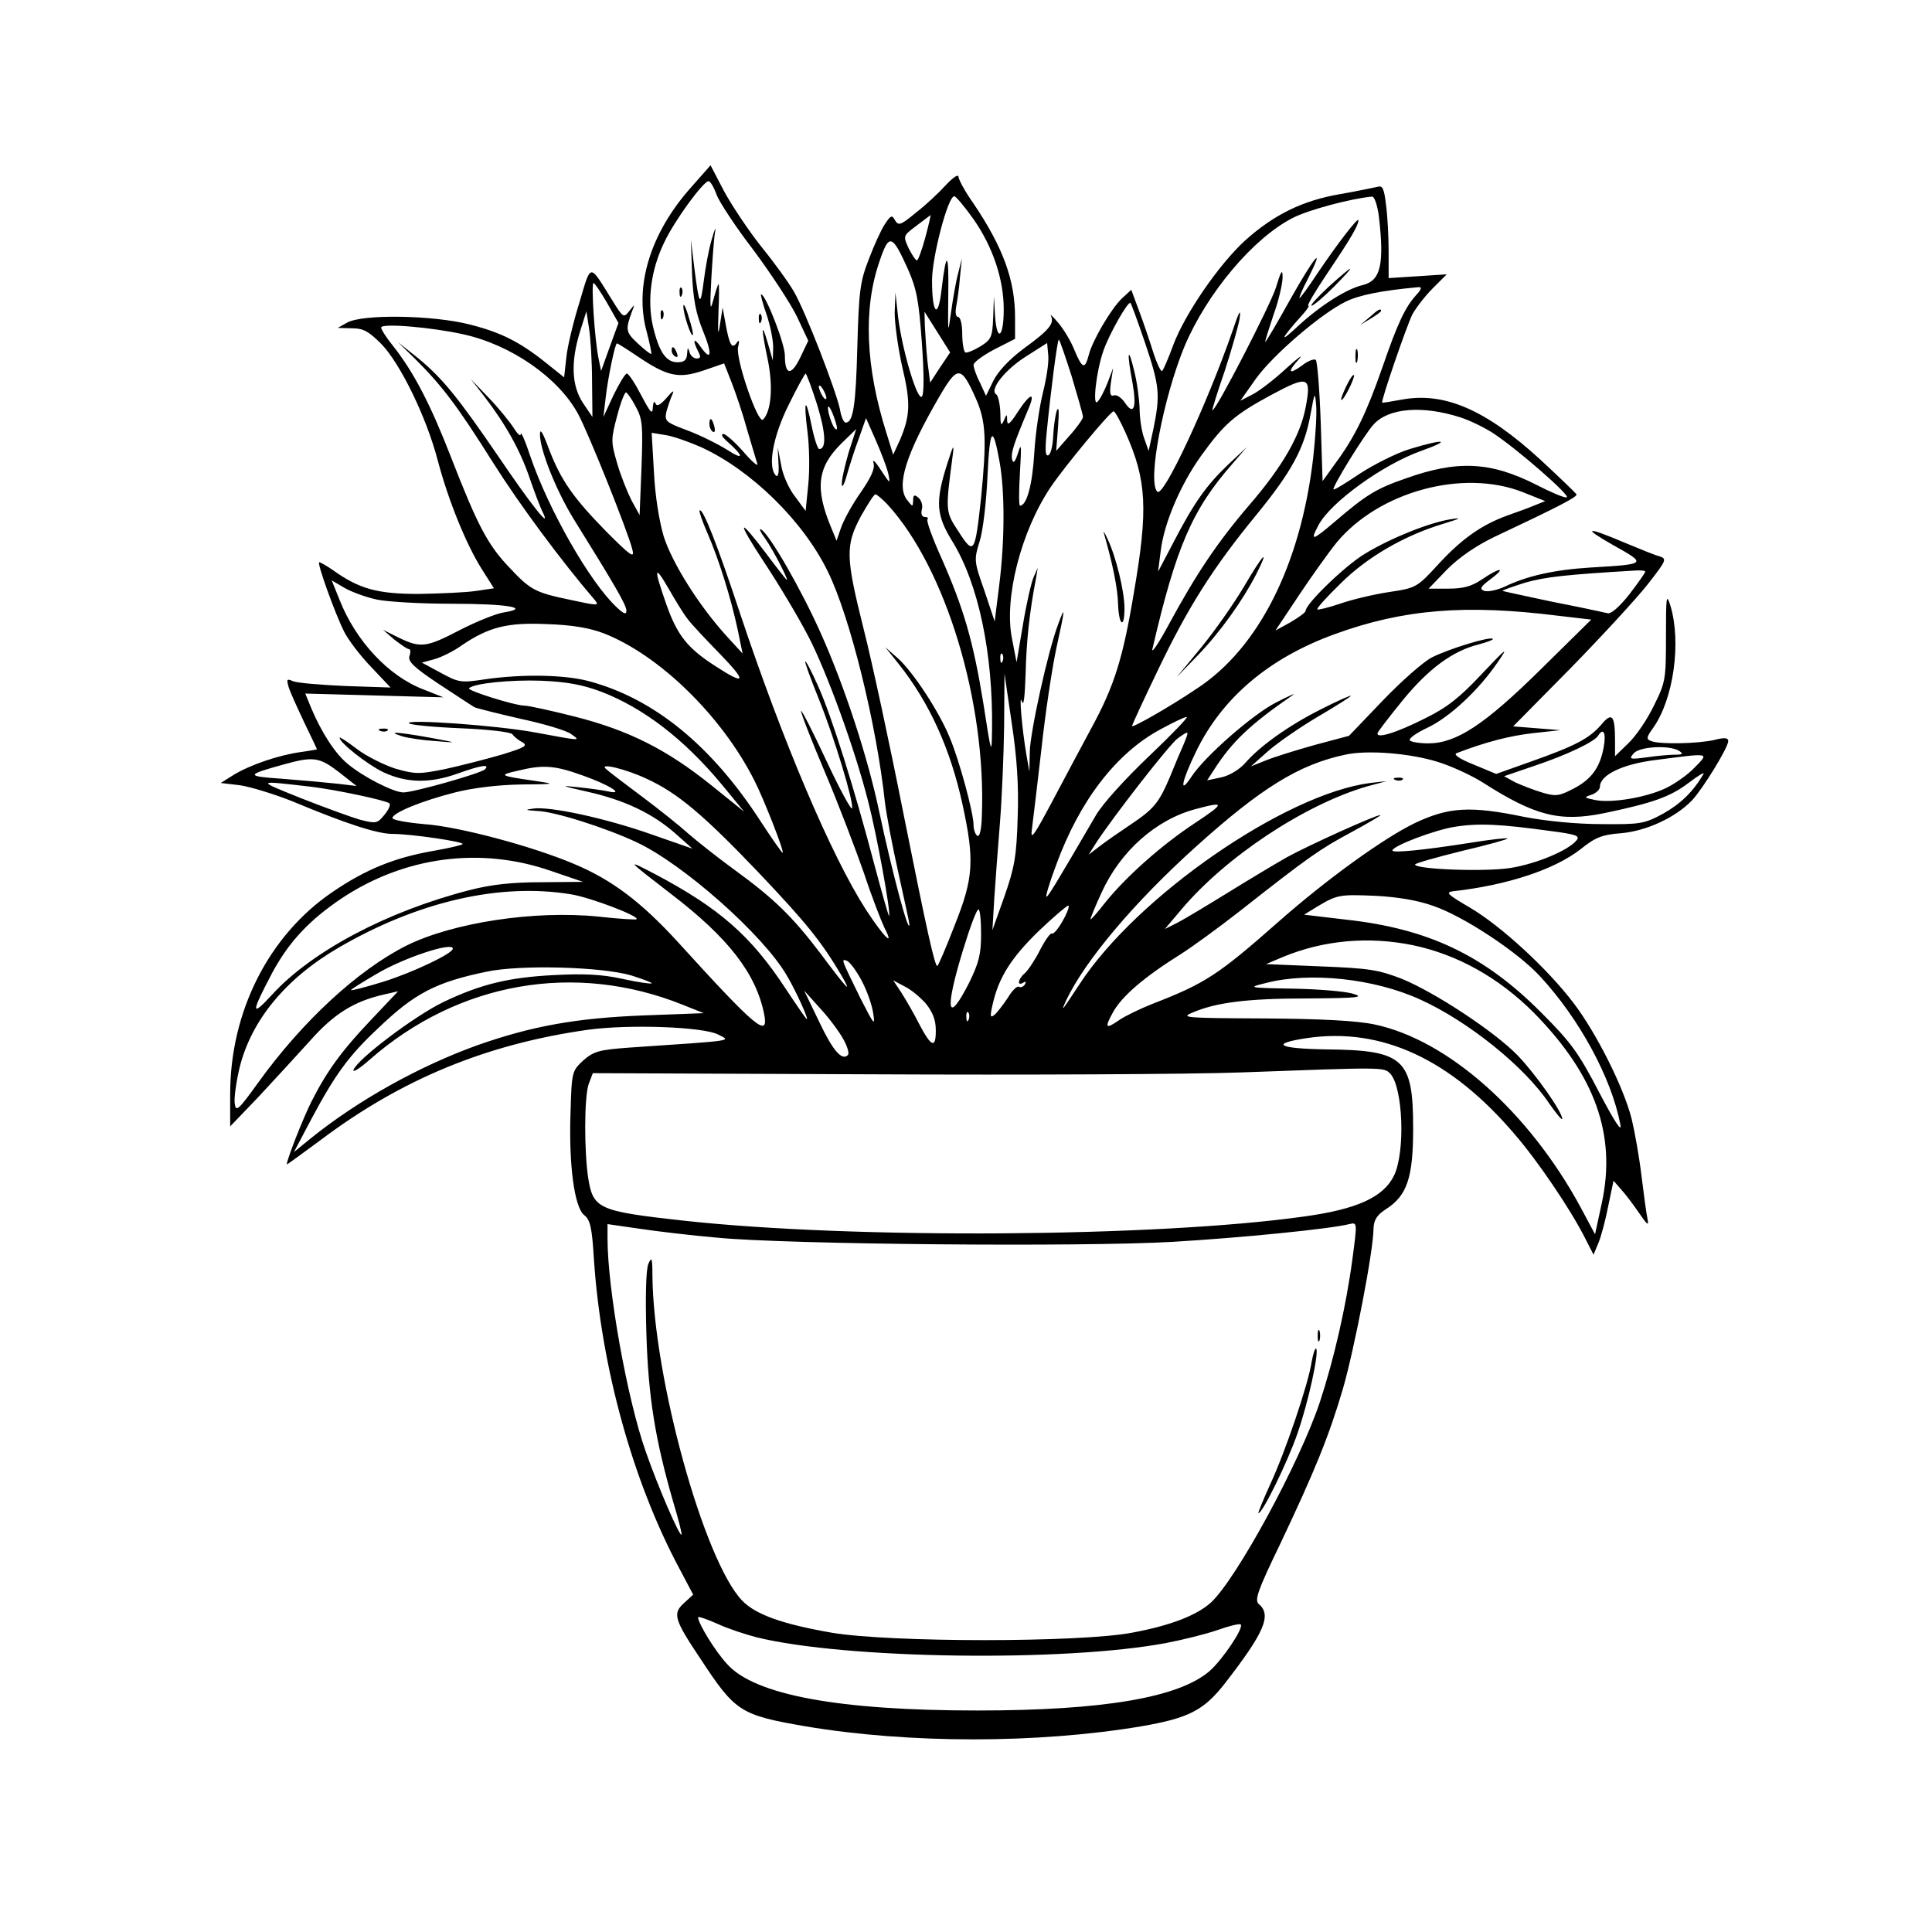 <?xml version="1.0" standalone="no"?>
<!DOCTYPE svg PUBLIC "-//W3C//DTD SVG 20010904//EN"
 "http://www.w3.org/TR/2001/REC-SVG-20010904/DTD/svg10.dtd">
<svg version="1.0" xmlns="http://www.w3.org/2000/svg"
 width="512pt" height="512pt" viewBox="0 0 512 512"
 preserveAspectRatio="xMidYMid meet">
<g transform="translate(0,512) scale(0.1,-0.1)"
fill="#000000" stroke="none">
<path d="M1831 4623 c-107 -120 -151 -261 -117 -383 8 -30 13 -56 12 -58 -2
-1 -18 11 -36 28 -32 30 -33 36 -15 85 8 20 8 20 -8 0 -14 -18 -16 -17 -45 30
-61 98 -55 99 -86 -5 -16 -51 -32 -117 -35 -146 l-6 -54 -45 36 c-72 58 -122
83 -205 104 -97 25 -285 28 -325 5 l-25 -14 38 -1 c30 0 44 -8 78 -42 50 -52
119 -193 149 -308 29 -109 75 -221 116 -287 l33 -52 -47 -7 c-26 -4 -94 -7
-152 -8 -110 0 -158 13 -229 64 -16 11 -32 20 -35 20 -7 0 41 -134 66 -184 11
-22 43 -64 72 -94 l51 -54 -120 4 c-66 3 -128 8 -139 13 -16 7 -17 5 -11 -16
4 -13 23 -55 41 -93 19 -39 34 -71 34 -72 0 0 -20 -4 -43 -7 -58 -8 -134 -34
-177 -60 l-35 -22 51 -6 c27 -4 90 -23 140 -43 141 -59 224 -86 265 -86 49 0
191 -21 185 -27 -3 -3 -38 -11 -78 -18 -103 -18 -179 -49 -267 -109 -169 -115
-271 -317 -271 -535 l0 -86 73 76 c39 42 101 109 137 149 65 74 119 107 200
125 l35 8 -71 -75 c-79 -83 -118 -137 -159 -218 -22 -44 -65 -153 -65 -166 0
-1 40 28 90 65 214 161 439 254 708 292 109 15 307 8 346 -13 33 -17 49 -15
-233 -34 -84 -6 -97 -10 -125 -34 -30 -28 -31 -30 -34 -137 -5 -139 10 -252
36 -273 16 -12 21 -33 26 -118 19 -283 102 -586 226 -818 l37 -70 -24 -22
c-31 -28 -27 -43 44 -149 92 -140 105 -148 278 -178 274 -46 614 -46 889 0
127 22 166 42 223 115 103 133 124 180 89 209 -12 10 -3 36 56 158 92 194 130
287 167 413 30 104 81 366 81 425 1 22 9 35 32 50 57 36 73 84 73 215 0 185
-25 207 -230 209 -129 2 -151 15 -51 30 198 29 381 -56 551 -256 62 -72 147
-198 185 -273 l23 -45 13 31 c7 17 19 61 26 98 l14 67 20 -23 c12 -13 33 -41
48 -63 22 -32 26 -35 22 -15 -3 14 -10 66 -16 115 -6 50 -18 117 -26 150 -21
83 -93 227 -154 307 -69 91 -193 205 -275 253 -58 34 -65 40 -45 43 145 16
270 58 338 111 40 32 57 39 109 43 67 6 144 42 187 87 29 31 96 140 96 157 0
9 -10 10 -37 3 -44 -10 -144 -12 -167 -3 -14 5 -13 10 5 35 54 76 75 226 46
323 -11 35 -12 27 -12 -80 0 -114 -1 -122 -32 -184 -17 -36 -48 -81 -67 -99
l-36 -35 0 41 c0 68 -8 77 -37 42 -31 -36 -69 -56 -188 -98 l-90 -32 -60 25
c-38 15 -54 27 -45 30 78 30 141 46 202 53 l73 8 -62 5 -63 5 153 155 c83 85
175 185 204 222 50 64 51 67 30 74 -12 3 -51 19 -87 34 -106 45 -120 44 -36
-4 91 -51 92 -51 -59 -60 -96 -6 -168 -22 -228 -51 -20 -9 -44 -14 -53 -11
-14 5 -11 11 16 31 44 33 25 32 -22 0 -28 -19 -50 -25 -90 -25 l-52 0 49 51
c32 32 77 63 125 86 174 82 220 106 218 113 -2 3 -45 45 -96 92 -144 132 -254
180 -367 159 -28 -5 -51 -9 -52 -8 -4 4 65 204 80 234 10 18 34 49 54 69 l37
37 -77 -5 -77 -5 0 71 c0 39 -3 95 -7 124 -5 42 -9 51 -22 47 -9 -2 -52 -11
-97 -19 -102 -17 -178 -55 -254 -123 -70 -64 -160 -195 -191 -278 -12 -33 -25
-63 -29 -68 -3 -4 -14 19 -24 50 -10 32 -27 82 -38 111 l-20 54 -25 -23 c-29
-28 -79 -113 -88 -151 -10 -38 -17 -35 -38 15 -9 23 -29 56 -43 72 -14 17 -23
24 -19 18 10 -20 -5 -38 -71 -86 -38 -28 -68 -60 -81 -85 l-20 -41 -16 35
c-10 19 -17 40 -17 47 0 7 25 25 55 41 l55 28 0 57 c0 99 -32 186 -111 303
-22 31 -39 63 -39 70 -1 7 -15 -3 -33 -22 -18 -20 -53 -53 -79 -73 -41 -34
-47 -36 -56 -21 -8 15 -11 14 -27 -10 -10 -15 -29 -57 -43 -94 -23 -59 -26
-86 -30 -232 -4 -155 -11 -200 -31 -200 -5 0 -12 16 -15 35 -10 49 -92 261
-122 312 -13 23 -52 77 -87 120 -34 43 -78 109 -98 146 l-36 69 -52 -59z m68
-19 c7 -19 51 -86 98 -147 46 -62 98 -141 115 -176 l30 -64 -21 -44 c-24 -50
-41 -48 -41 5 0 31 -51 162 -63 162 -2 0 4 -24 14 -52 10 -29 18 -69 18 -88
l-1 -35 -13 45 c-18 62 -18 40 0 -45 14 -70 9 -135 -13 -157 -13 -13 -73 161
-66 192 4 18 3 21 -4 11 -12 -17 -19 -5 -29 50 l-8 44 -7 -45 c-5 -33 -6 -25
-4 33 2 42 2 76 0 74 -2 -2 -8 -21 -14 -43 -8 -31 -9 -20 -5 56 3 52 7 109 10
125 3 17 -1 8 -9 -20 -8 -27 -17 -77 -21 -110 -9 -70 -12 -66 -25 35 l-9 75 3
-90 c3 -68 10 -105 29 -152 26 -63 22 -83 -7 -41 -18 25 -21 17 -6 -13 8 -15
7 -19 -4 -19 -8 0 -17 8 -19 18 -4 13 -5 11 -6 -5 -1 -17 -7 -23 -26 -23 -30
0 -49 28 -65 97 -15 68 -5 148 30 220 27 58 104 163 118 163 4 0 14 -16 21
-36z m681 -65 c51 -73 80 -159 80 -239 0 -75 -18 -88 -23 -18 l-3 53 -2 -57
c-2 -51 -5 -58 -34 -76 -18 -11 -36 -18 -40 -16 -4 3 -8 25 -8 50 0 25 -5 44
-11 44 -6 0 -8 11 -5 28 3 15 8 50 10 77 l5 50 -10 -40 c-6 -22 -14 -69 -19
-105 -8 -59 -8 -54 -7 47 2 117 -5 123 -18 14 -9 -79 -25 -63 -25 26 0 62 42
223 59 223 4 0 27 -27 51 -61z m1074 9 c15 -128 5 -171 -41 -183 -44 -10 -113
-54 -173 -109 -51 -48 -48 -37 9 27 14 15 22 27 18 27 -4 0 19 39 52 88 60 89
81 125 81 138 0 11 -57 -64 -107 -138 -25 -38 -47 -68 -49 -68 -2 0 7 23 22
51 48 96 17 59 -47 -55 -35 -63 -65 -114 -66 -112 -1 1 9 33 22 72 14 38 24
83 24 99 0 24 -4 18 -18 -28 -16 -49 -161 -330 -168 -324 -1 2 13 47 32 102
18 55 36 118 40 140 4 29 -1 21 -18 -30 -68 -196 -184 -445 -200 -428 -27 26
16 249 72 385 60 142 183 288 288 341 41 21 154 51 209 56 6 1 14 -22 18 -51z
m-1202 -58 c-9 -33 -19 -60 -22 -60 -4 0 -13 15 -22 32 -15 33 -15 33 21 60
20 15 37 28 37 28 1 0 -5 -27 -14 -60z m-46 -83 c23 -52 29 -83 37 -195 6 -84
6 -137 0 -143 -12 -12 -52 123 -63 211 l-7 65 -2 -54 c0 -29 9 -94 20 -143 23
-96 21 -130 -6 -194 l-18 -39 -18 58 c-55 174 -62 329 -18 455 25 74 33 72 75
-21z m-797 -90 l30 -53 -23 -63 -23 -64 -7 34 c-10 49 -20 199 -13 199 3 0 19
-24 36 -53z m2144 21 c-29 -32 -49 -74 -89 -190 -42 -121 -73 -185 -123 -253
l-36 -50 -5 157 c-3 86 -9 160 -13 164 -4 4 -21 -2 -37 -15 -36 -26 -39 -17
-7 18 12 14 -3 3 -34 -25 -30 -28 -70 -59 -89 -69 l-33 -17 41 58 c45 63 173
173 239 205 35 17 94 29 192 38 10 1 8 -6 -6 -21z m-718 -128 c38 -113 40
-136 22 -225 l-13 -60 -12 34 c-7 19 -12 55 -12 80 -1 25 -7 71 -15 101 -16
66 -19 46 -4 -33 12 -67 4 -90 -20 -54 -9 13 -22 22 -29 19 -10 -3 -12 5 -8
34 l6 39 -15 -40 c-9 -22 -20 -44 -27 -50 -13 -13 -3 81 16 135 15 44 66 134
72 127 2 -2 20 -51 39 -107z m-1466 -100 l1 -95 -25 37 c-30 45 -33 108 -8
189 l17 54 7 -45 c4 -25 8 -88 8 -140z m922 36 l-26 -40 -7 55 c-3 30 -6 72
-7 94 l-1 39 34 -54 34 -54 -27 -40z m-1263 88 c127 -28 252 -115 304 -211 28
-52 133 -314 144 -360 6 -24 -5 -16 -69 48 -89 91 -121 137 -153 221 -15 41
-23 54 -23 38 -1 -41 43 -150 89 -225 112 -180 140 -229 140 -243 0 -12 -7 -9
-26 9 -70 65 -180 257 -229 401 -13 40 -25 66 -25 58 0 -8 -8 -1 -18 15 -11
17 -40 53 -66 80 l-48 50 35 -45 c57 -74 96 -144 121 -218 13 -38 29 -80 36
-93 20 -43 -35 27 -119 151 -108 158 -149 208 -212 260 l-54 43 46 -45 c71
-71 110 -122 205 -273 72 -114 181 -261 271 -366 12 -15 6 -14 -64 1 -96 20
-107 26 -165 88 -56 59 -83 111 -153 291 -54 139 -99 226 -154 295 -17 21 -31
43 -31 48 0 12 133 1 218 -18z m1612 -111 c16 -54 30 -102 30 -108 0 -5 -16
-28 -36 -50 l-35 -40 5 65 c3 42 2 56 -4 40 -4 -14 -8 -44 -9 -67 -1 -23 -6
-45 -12 -49 -9 -5 -10 12 -5 62 10 102 28 244 32 244 2 0 17 -44 34 -97z
m-1151 53 c80 -54 109 -60 175 -38 l55 19 20 -51 c11 -28 30 -84 41 -125 12
-40 24 -81 27 -90 3 -9 -14 5 -37 32 -23 26 -47 47 -53 47 -7 -1 -3 -8 8 -18
47 -41 48 -54 2 -24 -26 16 -74 40 -107 52 -56 21 -59 24 -54 49 4 14 11 35
16 46 6 13 0 9 -15 -9 -18 -20 -26 -24 -30 -15 -3 8 -6 3 -7 -11 -1 -20 -6
-14 -31 33 -16 31 -33 57 -38 57 -4 0 -20 -26 -35 -57 l-27 -58 6 50 c6 54 25
145 30 145 2 0 26 -15 54 -34z m1075 -96 c-9 -36 -20 -108 -23 -160 -5 -85
-20 -140 -38 -140 -3 0 -3 39 0 88 4 71 4 81 -5 52 -8 -25 -13 -30 -16 -17 -3
17 3 37 42 130 22 50 7 47 -27 -5 -20 -31 -27 -37 -28 -23 0 19 -1 19 -9 0 -7
-16 -9 -11 -9 22 -1 23 -6 45 -11 48 -19 12 24 66 80 101 l55 35 3 -33 c2 -18
-5 -62 -14 -98z m-177 -18 c26 -60 28 -107 13 -261 -16 -148 -19 -153 -59 -91
-36 55 -36 53 -16 205 4 31 1 25 -15 -25 -32 -101 -29 -135 14 -205 69 -112
108 -297 105 -500 -1 -68 -2 -65 -23 71 -27 166 -52 251 -111 385 -24 53 -41
100 -37 103 3 3 0 6 -7 6 -8 0 -11 8 -8 20 3 10 -1 24 -9 31 -11 9 -14 8 -14
-7 -1 -18 -1 -18 -16 1 -30 38 -3 122 86 275 48 82 57 82 97 -8z m-422 -13
c23 -74 26 -119 6 -119 -4 0 -13 27 -20 61 -16 80 -22 71 -11 -16 5 -39 6
-101 2 -139 l-7 -70 -28 38 c-16 20 -33 58 -37 84 l-9 47 2 -42 c2 -26 -1 -39
-7 -33 -22 22 -8 103 34 187 22 45 43 83 45 83 2 0 16 -37 30 -81z m1295 -9
c-14 -74 -61 -156 -148 -257 -85 -99 -142 -184 -214 -317 -27 -50 -47 -80 -44
-66 63 271 105 369 213 492 l37 43 -48 -45 c-58 -55 -91 -101 -145 -205 l-42
-80 7 55 c9 74 52 175 107 252 62 86 89 109 187 162 97 52 106 49 90 -34z
m-1270 25 c0 -5 -5 -3 -10 5 -5 8 -10 20 -10 25 0 6 5 3 10 -5 5 -8 10 -19 10
-25z m-505 -23 c18 -33 19 -50 15 -162 l-5 -125 -22 40 c-11 22 -29 67 -38 99
-16 55 -16 62 0 122 9 35 20 64 24 64 3 0 15 -17 26 -38z m1795 -136 c-33
-282 -144 -503 -307 -610 -74 -50 -173 -106 -173 -100 0 3 31 70 69 149 80
167 146 271 260 410 94 115 128 177 144 267 11 60 12 61 15 23 2 -22 -2 -85
-8 -139z m-1265 94 c5 -16 4 -22 -3 -15 -5 6 -12 24 -16 40 -7 34 7 15 19 -25z
m1655 14 c25 -8 64 -27 87 -42 64 -42 206 -166 195 -170 -6 -2 -41 13 -80 33
-122 62 -210 66 -347 17 -78 -27 -104 -43 -187 -114 -61 -52 -67 -53 -44 -10
32 61 171 161 272 197 84 30 62 33 -30 5 -36 -11 -95 -41 -132 -65 -37 -25
-68 -44 -70 -42 -5 5 84 149 107 173 40 43 129 50 229 18z m-887 -41 c56 -126
60 -202 22 -423 -29 -175 -52 -248 -113 -360 -25 -47 -72 -134 -104 -195 -50
-94 -58 -104 -53 -70 3 22 14 117 25 211 10 93 28 212 39 264 24 109 25 120 5
65 -27 -71 -74 -285 -75 -338 l-1 -52 -8 45 c-12 71 -20 168 -12 141 5 -15 8
14 10 74 2 85 10 162 28 255 l4 25 -11 -25 c-6 -14 -19 -70 -28 -125 l-17
-100 -12 62 c-22 107 24 286 103 403 38 56 157 199 166 200 4 0 18 -26 32 -57z
m-629 -108 c6 -29 5 -28 -20 10 -14 22 -23 30 -19 18 4 -15 -6 -37 -34 -78
-22 -31 -45 -73 -52 -93 l-12 -35 -14 34 c-44 105 -37 161 27 224 l39 38 -20
-62 c-10 -35 -19 -73 -18 -84 0 -12 6 -2 13 23 7 25 21 69 32 98 l19 54 26
-59 c14 -32 29 -71 33 -88z m295 31 c14 -78 14 -208 -1 -327 l-12 -96 -27 81
c-28 79 -28 82 -13 131 9 27 18 106 21 174 6 128 14 137 32 37z m-791 39 c133
-61 271 -196 336 -330 59 -120 129 -405 151 -610 4 -33 20 -118 36 -189 16
-72 29 -132 29 -135 0 -34 -46 138 -80 298 -30 143 -91 330 -154 471 -52 117
-136 263 -159 277 -6 3 -2 -7 10 -23 23 -32 70 -125 56 -109 -5 6 -28 35 -51
66 -77 102 -81 92 -9 -18 40 -60 93 -149 119 -199 48 -92 124 -300 159 -439
22 -84 61 -297 55 -302 -1 -2 -19 61 -40 140 -52 198 -112 389 -148 469 -17
38 -32 67 -34 65 -2 -1 14 -45 35 -97 42 -104 94 -276 89 -292 -2 -6 -33 51
-68 126 -35 75 -65 134 -67 132 -2 -2 26 -75 63 -162 37 -87 83 -209 104 -269
20 -61 45 -125 54 -144 28 -54 -2 -24 -49 48 -92 143 -221 447 -334 786 -59
179 -99 281 -107 272 -2 -2 7 -28 20 -58 30 -68 63 -173 81 -258 l13 -63 -44
48 c-73 81 -142 191 -165 262 -12 41 -23 108 -26 171 l-6 104 37 -6 c20 -3 62
-18 94 -32z m2177 -119 l60 -24 -30 -12 c-16 -7 -48 -18 -70 -26 -69 -25 -121
-62 -182 -128 -58 -63 -59 -64 -132 -75 -40 -6 -99 -20 -130 -31 -30 -10 -58
-17 -60 -15 -2 3 25 33 61 68 69 69 167 127 273 159 46 14 51 17 20 12 -54 -8
-158 -49 -227 -91 -51 -30 -158 -133 -158 -152 0 -4 -18 -17 -40 -30 l-40 -22
62 93 c34 51 79 114 100 140 112 135 334 196 493 134z m-1683 -33 c154 -168
262 -523 250 -826 -1 -36 -6 -56 -12 -52 -5 3 -10 16 -10 29 0 32 -38 172 -63
231 -28 69 -97 174 -137 210 l-34 30 36 -45 c81 -102 137 -225 169 -373 32
-147 29 -194 -21 -319 -23 -60 -44 -108 -46 -108 -7 0 -28 95 -90 405 -36 182
-83 401 -105 487 -48 192 -49 222 -8 299 18 32 35 59 39 59 3 0 18 -12 32 -27z
m-530 -303 c10 -14 49 -55 85 -92 73 -75 70 -86 -10 -34 -75 48 -102 82 -131
164 -34 97 -33 109 6 42 17 -30 39 -66 50 -80z m2538 125 c0 -3 -19 -30 -42
-60 -27 -34 -49 -53 -58 -50 -8 2 -73 16 -145 30 -71 15 -131 28 -133 29 -1 2
26 11 60 22 54 15 105 21 291 32 15 1 27 0 27 -3z m-3361 -74 c29 -6 118 -11
199 -11 146 0 211 -11 137 -23 -20 -3 -72 -24 -115 -46 -90 -47 -105 -49 -163
-21 l-42 21 30 -26 c17 -13 34 -25 38 -25 5 0 6 -8 2 -19 -4 -14 11 -29 77
-73 46 -30 88 -58 95 -62 6 -3 62 -17 123 -31 61 -13 121 -31 133 -40 27 -19
29 -19 -95 4 -103 19 -347 36 -334 24 4 -4 65 -10 137 -13 74 -3 133 -10 137
-16 4 -6 15 -15 26 -21 16 -9 7 -14 -55 -33 -41 -12 -108 -29 -149 -38 -69
-14 -80 -14 -132 1 -31 10 -77 33 -102 52 -25 19 -46 33 -46 30 0 -13 72 -70
115 -91 62 -29 122 -31 198 -4 61 22 87 26 72 11 -12 -11 -189 -61 -216 -61
-26 0 -108 42 -148 76 -33 27 -69 83 -96 147 l-16 39 183 -5 183 -5 -53 21
c-92 35 -179 128 -222 237 l-21 52 34 -20 c19 -11 58 -25 86 -31z m3132 -43
l86 -10 -134 -132 c-149 -147 -224 -196 -298 -196 -24 0 -46 4 -49 8 -3 5 18
20 46 33 58 27 136 99 187 174 30 43 24 39 -42 -31 -58 -62 -92 -89 -149 -117
-79 -40 -133 -56 -127 -39 2 5 32 44 67 87 68 83 132 130 200 147 23 6 41 13
38 15 -7 7 -115 -26 -161 -49 -22 -11 -81 -63 -130 -114 l-90 -94 -90 -24
c-50 -14 -108 -32 -130 -41 l-40 -16 45 40 c25 22 84 63 133 92 48 28 87 53
87 55 0 2 -35 -13 -78 -35 -86 -43 -163 -98 -202 -143 -15 -17 -41 -33 -63
-38 l-38 -8 17 26 c49 77 97 122 210 200 11 7 -10 -2 -45 -20 -62 -32 -189
-143 -224 -197 -33 -50 -26 -12 13 68 69 142 193 247 366 310 183 67 349 80
595 49z m-2532 -46 c147 -57 313 -218 400 -390 26 -51 81 -192 75 -192 -2 0
-28 37 -58 83 -130 201 -283 326 -456 372 -64 17 -175 19 -273 5 -66 -10 -71
-9 -119 17 l-50 27 33 9 c18 5 51 21 73 37 71 48 120 61 226 56 65 -2 112 -10
149 -24z m1058 -74 c-3 -8 -6 -5 -6 6 -1 11 2 17 5 13 3 -3 4 -12 1 -19z m40
-413 c-3 -103 -8 -133 -35 -210 l-32 -90 5 85 c3 47 10 137 15 200 5 63 10
178 11 255 l1 140 19 -130 c14 -92 19 -166 16 -250z m-1104 332 c112 -43 219
-125 319 -245 l60 -73 -87 70 c-118 95 -220 146 -362 182 -63 16 -123 29 -133
29 -25 0 -153 40 -147 46 12 13 110 23 192 20 67 -3 107 -10 158 -29z m1452
-171 c-64 -61 -123 -126 -141 -157 -109 -187 -128 -218 -131 -215 -2 2 9 39
26 84 62 170 159 296 276 359 33 18 64 33 70 33 5 0 -40 -47 -100 -104z m92
32 c-8 -18 -25 -58 -37 -88 -29 -68 -42 -84 -105 -126 -27 -18 -63 -43 -80
-56 l-30 -23 19 30 c44 68 197 265 218 279 30 21 30 21 15 -16z m1113 -8 c-10
-55 -33 -86 -82 -111 -37 -19 -46 -20 -82 -9 -23 7 -54 19 -71 27 l-29 16 79
27 c87 29 160 64 170 80 14 23 22 8 15 -30z m200 -10 c12 -8 9 -10 -11 -10
-14 0 -48 -3 -75 -7 -45 -6 -48 -5 -35 10 15 19 96 23 121 7z m-640 -29 c36
-11 90 -36 120 -55 138 -88 203 -105 321 -81 129 27 175 43 225 81 25 19 43
30 38 22 -27 -46 -60 -78 -106 -104 -50 -27 -60 -29 -163 -28 -67 0 -147 8
-205 19 -144 30 -201 26 -290 -16 -83 -40 -234 -149 -361 -261 -161 -142 -195
-164 -334 -218 -33 -13 -72 -32 -87 -42 -39 -27 -42 -23 -17 22 24 41 80 90
179 152 30 19 100 70 155 113 183 144 213 165 297 210 46 25 80 45 76 45 -13
0 -192 -81 -248 -112 -30 -17 -100 -59 -155 -93 -55 -34 -115 -70 -134 -80
l-34 -17 44 52 c118 140 327 278 492 326 l52 14 -44 -5 c-225 -29 -618 -300
-770 -533 -48 -73 -51 -77 -35 -42 50 105 181 260 342 405 173 156 274 219
397 245 58 13 171 4 245 -19z m680 -16 c-18 -19 -53 -43 -76 -54 -53 -25 -145
-40 -187 -31 -30 6 -30 7 -9 14 12 4 22 14 22 21 0 31 59 60 148 71 147 19
142 20 102 -21z m-3592 -11 l47 -37 -50 6 c-27 3 -93 9 -145 13 -101 7 -100
10 5 39 76 21 92 18 143 -21z m646 -9 c71 -25 115 -53 66 -42 -14 3 -50 8 -80
11 -47 5 -44 4 26 -12 99 -22 174 -58 234 -111 l45 -40 -112 39 c-120 42 -267
74 -311 67 -22 -3 -20 -4 10 -6 47 -1 184 -45 265 -83 124 -58 336 -246 398
-353 24 -40 62 -124 52 -115 -3 3 -28 39 -55 80 -92 140 -175 213 -347 304
-77 40 -76 39 42 -52 153 -117 226 -211 248 -319 13 -66 -20 -39 -229 191 -97
106 -175 165 -276 207 -111 47 -307 99 -396 105 -46 4 -84 11 -84 16 0 14 79
46 166 68 47 12 114 20 173 21 96 1 96 1 36 10 -91 13 -94 15 -45 26 69 17 99
15 174 -12z m170 -9 c81 -37 150 -95 296 -248 130 -137 167 -184 220 -273 30
-52 16 -38 -57 60 -73 96 -122 144 -228 221 -44 32 -98 75 -120 94 -22 20 -78
65 -125 100 -47 35 -89 67 -95 73 -17 16 54 -1 109 -27z m-889 -21 c66 -8 198
-36 207 -44 4 -3 -2 -17 -13 -30 -19 -24 -23 -24 -66 -13 -24 7 -95 33 -156
57 -119 48 -120 47 28 30z m2342 -96 c-88 -58 -183 -142 -239 -212 -21 -27
-38 -46 -38 -43 0 4 13 35 29 70 50 110 144 194 250 222 78 21 78 16 -2 -37z
m940 -21 c70 -9 81 -13 71 -25 -22 -27 -106 -62 -174 -73 -66 -11 -254 -4
-254 9 0 3 56 19 125 36 68 16 122 31 120 33 -2 2 -47 -3 -102 -12 -121 -19
-203 -27 -203 -20 0 12 113 55 166 63 63 10 120 7 251 -11z m-2647 -106 l85
-29 -110 -1 c-78 0 -133 -6 -191 -21 -218 -56 -418 -162 -523 -277 -57 -62
-56 -49 1 59 44 81 97 138 183 196 167 111 368 138 555 73z m53 -62 c51 -8
182 -58 174 -66 -1 -2 -48 1 -102 7 -169 17 -385 -16 -508 -77 -129 -65 -276
-201 -392 -362 -54 -75 -60 -80 -63 -56 -2 14 4 57 13 95 31 125 122 236 263
318 210 122 427 172 615 141z m2286 -31 c79 -27 222 -121 282 -186 104 -112
190 -270 213 -393 5 -23 -14 5 -56 85 -54 104 -74 132 -153 211 -151 152 -299
223 -519 247 l-110 13 34 21 c54 32 59 33 155 29 58 -3 113 -12 154 -27z
m-982 -38 c-12 -22 -25 -37 -29 -35 -4 3 -18 -17 -32 -44 -13 -26 -32 -54 -40
-61 -18 -15 -22 -36 -4 -25 7 4 8 3 4 -5 -4 -6 -11 -9 -16 -6 -4 3 -18 -10
-29 -29 -12 -18 -28 -39 -35 -45 -12 -10 -13 -5 -5 29 16 70 49 122 122 193
39 37 74 67 78 67 4 0 -2 -18 -14 -39z m-217 -36 c0 -54 -6 -77 -32 -130 -58
-114 -65 -73 -16 87 18 59 36 108 41 108 4 0 7 -29 7 -65z m1145 -30 c118 -25
227 -86 320 -179 162 -165 219 -323 180 -504 l-18 -83 -39 73 c-137 252 -351
442 -545 483 -47 10 -139 15 -293 16 -208 1 -222 2 -191 15 62 27 144 38 305
38 137 1 154 3 120 13 -22 6 -93 12 -159 13 -119 2 -119 3 -70 15 116 30 287
12 409 -44 126 -57 277 -178 342 -276 19 -27 34 -45 34 -40 0 19 -71 119 -118
168 -61 63 -219 167 -307 203 -62 24 -87 28 -215 33 l-145 6 45 19 c109 45
228 55 345 31z m-2545 -9 c0 -13 -106 -63 -182 -87 -48 -15 -88 -25 -88 -23 0
2 30 21 68 43 70 42 202 86 202 67z m1083 -84 c14 -26 28 -65 31 -87 6 -36 2
-31 -34 40 -50 102 -52 105 -36 99 8 -3 25 -26 39 -52z m-610 13 c31 -10 56
-19 54 -21 -2 -2 -37 3 -78 12 -54 12 -102 14 -179 10 -123 -6 -198 -25 -296
-72 -76 -37 -227 -151 -237 -179 -4 -9 16 3 43 27 235 206 544 260 830 145
l55 -22 -160 -6 c-178 -7 -295 -28 -440 -79 -153 -55 -317 -146 -443 -248
l-43 -35 47 89 c62 116 98 166 176 239 96 92 152 122 288 150 89 19 305 13
383 -10z m781 -75 c18 -23 26 -43 26 -71 0 -49 -12 -44 -45 19 -13 26 -34 62
-46 81 l-22 33 30 -16 c17 -8 42 -29 57 -46z m-218 -96 c10 -18 15 -36 11 -40
-16 -16 -40 12 -76 88 l-40 83 44 -49 c24 -26 51 -63 61 -82z m331 54 c-3 -8
-6 -5 -6 6 -1 11 2 17 5 13 3 -3 4 -12 1 -19z m1117 -143 c34 -35 41 -208 10
-271 -28 -57 -99 -89 -239 -108 -392 -55 -1194 -60 -1642 -11 -226 25 -241 31
-254 112 -11 70 -11 215 1 250 l11 29 737 -3 c405 -2 847 0 982 5 379 14 377
14 394 -3z m-1783 -435 c186 -18 966 -25 1207 -11 185 11 415 34 468 47 21 5
21 5 8 -93 -17 -127 -49 -265 -86 -378 -54 -162 -221 -469 -289 -532 -38 -34
-107 -61 -210 -80 -139 -26 -637 -26 -794 0 -132 23 -202 48 -238 85 -101 105
-235 589 -238 860 0 49 -2 53 -11 32 -6 -15 -8 -86 -5 -185 5 -166 23 -279 71
-445 14 -46 24 -86 22 -87 -5 -5 -62 126 -95 221 -49 139 -101 429 -101 564
l0 38 83 -12 c46 -7 139 -18 208 -24z m104 -1059 c235 -58 817 -66 1086 -15
42 8 103 23 135 34 31 11 59 18 62 15 9 -8 -47 -92 -82 -123 -81 -71 -284
-105 -616 -105 -367 0 -590 41 -663 123 -31 33 -77 108 -77 124 0 3 24 -5 53
-18 28 -13 75 -28 102 -35z"/>
<path d="M1801 4344 c0 -11 3 -14 6 -6 3 7 2 16 -1 19 -3 4 -6 -2 -5 -13z"/>
<path d="M1811 4309 c-1 -18 20 -82 25 -77 2 2 -3 24 -11 48 -7 25 -14 38 -14
29z"/>
<path d="M1751 4284 c0 -11 3 -14 6 -6 3 7 2 16 -1 19 -3 4 -6 -2 -5 -13z"/>
<path d="M2011 4274 c0 -11 3 -14 6 -6 3 7 2 16 -1 19 -3 4 -6 -2 -5 -13z"/>
<path d="M1780 4191 c0 -6 4 -13 10 -16 6 -3 7 1 4 9 -7 18 -14 21 -14 7z"/>
<path d="M3521 4360 c-30 -28 -50 -50 -45 -50 5 0 32 23 59 50 63 64 56 63
-14 0z"/>
<path d="M3629 4279 l-24 -20 28 17 c15 9 27 18 27 20 0 8 -8 4 -31 -17z"/>
<path d="M3592 4175 c0 -16 2 -22 5 -12 2 9 2 23 0 30 -3 6 -5 -1 -5 -18z"/>
<path d="M3567 4095 c-9 -19 -15 -35 -12 -35 7 0 37 61 33 66 -3 2 -12 -12
-21 -31z"/>
<path d="M1880 3996 c0 -8 4 -17 9 -20 5 -4 7 3 4 14 -6 23 -13 26 -13 6z"/>
<path d="M3297 3566 c-26 -44 -77 -117 -113 -161 l-66 -80 56 58 c59 61 119
145 155 215 37 73 19 55 -32 -32z"/>
<path d="M2926 3705 c22 -77 36 -143 37 -186 2 -57 17 -67 17 -11 0 44 -22
136 -45 184 -8 18 -13 24 -9 13z"/>
<path d="M1008 3183 c7 -3 16 -2 19 1 4 3 -2 6 -13 5 -11 0 -14 -3 -6 -6z"/>
<path d="M1065 3169 c16 -5 57 -11 90 -13 60 -5 59 -5 -15 9 -85 15 -119 18
-75 4z"/>
<path d="M3698 3053 c7 -3 16 -2 19 1 4 3 -2 6 -13 5 -11 0 -14 -3 -6 -6z"/>
<path d="M3492 1580 c0 -14 2 -19 5 -12 2 6 2 18 0 25 -3 6 -5 1 -5 -13z"/>
<path d="M3476 1511 c-9 -60 -70 -239 -110 -325 -19 -42 -33 -76 -31 -76 11 0
77 135 103 210 30 86 58 217 50 226 -3 2 -8 -13 -12 -35z"/>
</g>
</svg>